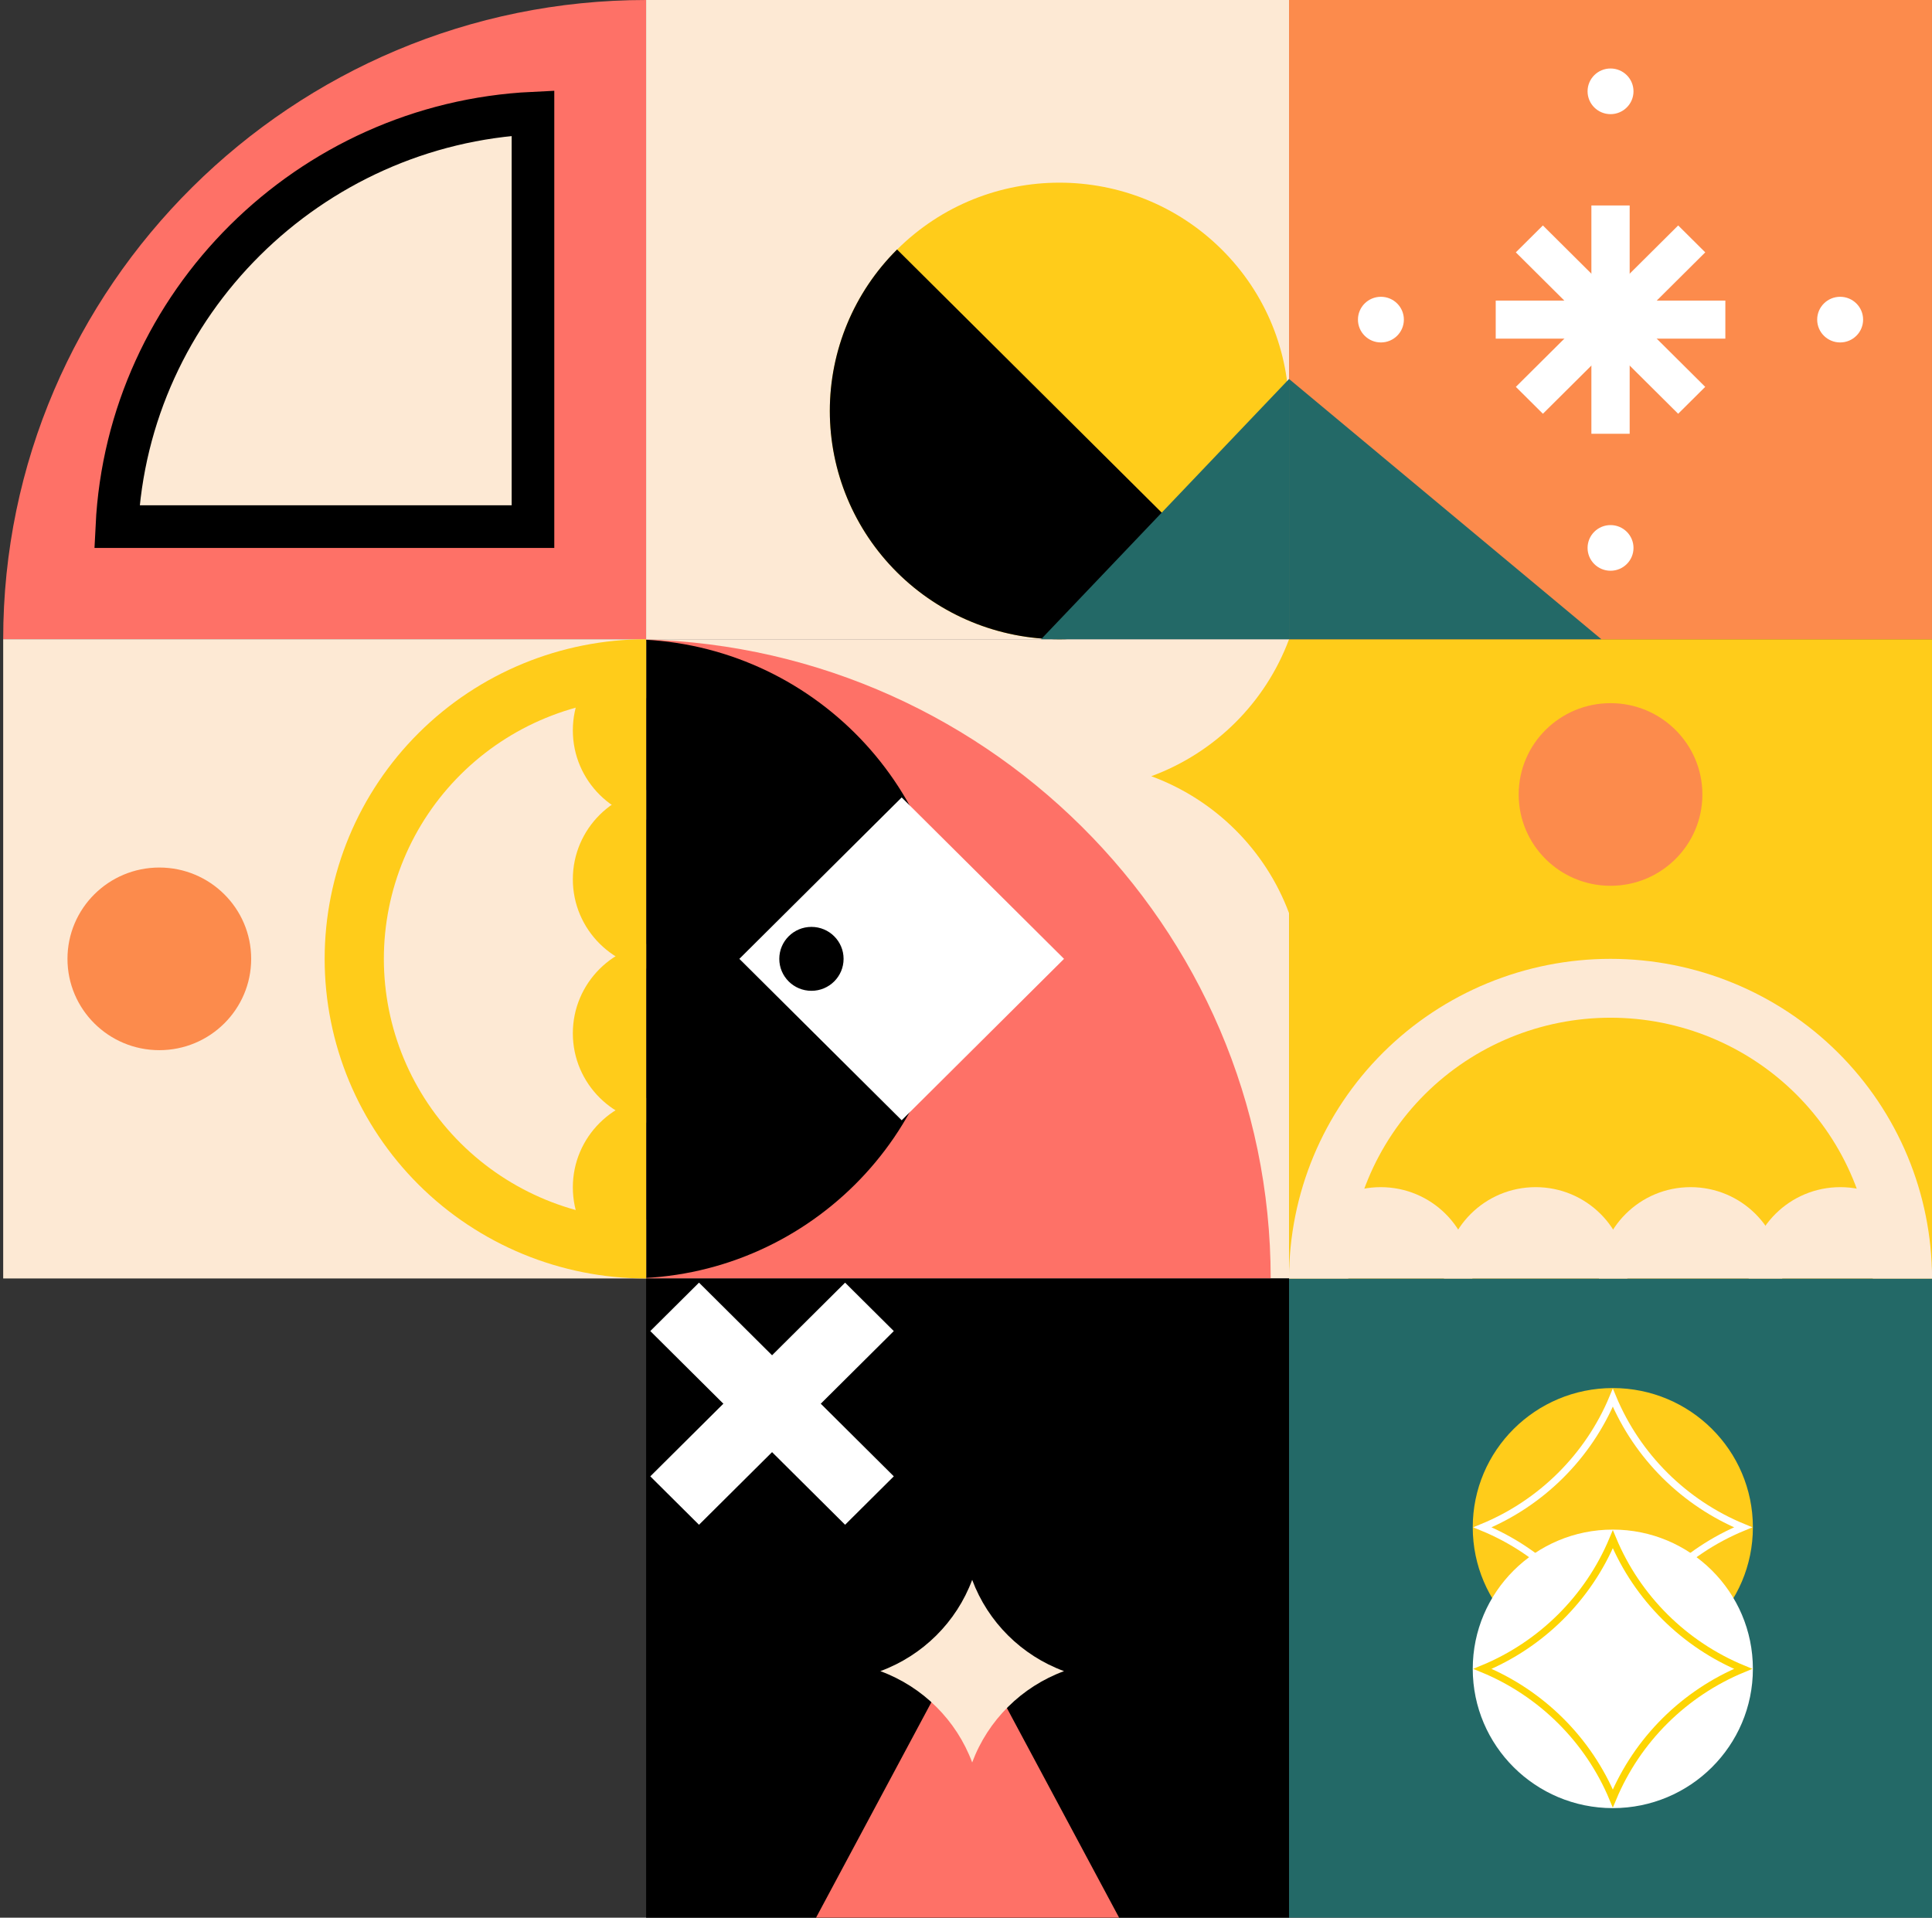 <svg width="272" height="270" viewBox="0 0 272 270" fill="none" xmlns="http://www.w3.org/2000/svg">
<rect x="0" y="0" width="272" height="270" fill="#333333" stroke="none"/>
<g clip-path="url(#clip0_4415_3799)">
<rect x="90.965" y="90" width="90.517" height="90" fill="#FDE9D4"/>
<path d="M178.896 180C178.896 130.295 138.085 90 88.379 90V180H178.896Z" fill="#FE7167"/>
<path d="M133.637 135C133.637 110.147 113.231 90 88.378 90V180C113.231 180 133.637 159.853 133.637 135Z" fill="black"/>
<rect width="32.235" height="32.235" transform="matrix(-0.709 -0.705 -0.709 0.705 149.801 135)" fill="white"/>
<ellipse rx="4.526" ry="4.5" transform="matrix(-1 0 0 1 114.24 135)" fill="black"/>
</g>
<path d="M0.449 90C0.449 40.294 41.261 0 90.966 0V90H0.449Z" fill="#FE7167"/>
<path d="M16.454 74.143C17.99 42.702 43.537 17.445 75.036 15.929V74.143H16.454Z" fill="#FDE9D4" stroke="black" stroke-width="6"/>
<rect x="90.965" y="180" width="90.517" height="90" fill="black"/>
<rect width="9.671" height="38.682" transform="matrix(0.709 -0.705 0.709 0.705 91.553 187.404)" fill="white"/>
<rect width="9.671" height="38.682" transform="matrix(-0.709 -0.705 0.709 -0.705 98.41 214.678)" fill="white"/>
<path d="M136.223 230.143L157.559 270H114.887L136.223 230.143Z" fill="#FE7167"/>
<path d="M136.87 222.429C139.087 228.385 143.837 233.091 149.802 235.286C143.837 237.48 139.087 242.186 136.87 248.143C134.654 242.186 129.904 237.48 123.939 235.286C129.904 233.091 134.654 228.385 136.87 222.429Z" fill="#FDE9D4"/>
<rect x="90.965" width="90.517" height="90" fill="#FDE9D4"/>
<circle r="32.235" transform="matrix(0.709 -0.705 0.709 0.705 149.154 57.857)" fill="#FFCC1A"/>
<path d="M126.295 35.129C120.233 41.157 116.827 49.332 116.827 57.857C116.827 66.382 120.233 74.558 126.295 80.585C132.358 86.614 140.58 90 149.154 90C157.728 90 165.951 86.614 172.013 80.585L149.154 57.857L126.295 35.129Z" fill="black"/>
<path d="M146.569 90L181.482 53.357V90H146.569Z" fill="#236967"/>
<g clip-path="url(#clip1_4415_3799)">
<rect x="0.449" y="180" width="90" height="90.517" transform="rotate(-90 0.449 180)" fill="#FDE9D4"/>
<ellipse cx="93.553" cy="167.169" rx="12.831" ry="12.905" transform="rotate(-90 93.553 167.169)" fill="#FFCC1A"/>
<ellipse cx="93.553" cy="145.482" rx="12.831" ry="12.905" transform="rotate(-90 93.553 145.482)" fill="#FFCC1A"/>
<ellipse cx="93.553" cy="123.795" rx="12.831" ry="12.905" transform="rotate(-90 93.553 123.795)" fill="#FFCC1A"/>
<ellipse cx="93.553" cy="102.831" rx="12.831" ry="12.905" transform="rotate(-90 93.553 102.831)" fill="#FFCC1A"/>
<path d="M90.966 180C78.963 180 67.451 175.259 58.963 166.82C50.476 158.381 45.707 146.935 45.707 135C45.707 123.065 50.476 111.619 58.963 103.18C67.451 94.741 78.963 90 90.966 90L90.966 98.287C81.173 98.287 71.782 102.155 64.857 109.04C57.933 115.925 54.042 125.263 54.042 135C54.042 144.737 57.933 154.075 64.857 160.96C71.782 167.845 81.173 171.713 90.966 171.713V180Z" fill="#FFCC1A"/>
<ellipse cx="22.431" cy="135" rx="12.857" ry="12.931" transform="rotate(-90 22.431 135)" fill="#FC8B4C"/>
</g>
<rect x="181.482" y="180" width="90.517" height="90" fill="#236967"/>
<ellipse cx="227.064" cy="215.036" rx="19.72" ry="19.607" fill="#FFCC1A"/>
<ellipse cx="227.064" cy="234.964" rx="19.72" ry="19.607" fill="white"/>
<path d="M208.72 215.036C216.993 211.628 223.624 205.052 227.064 196.792C230.503 205.052 237.134 211.628 245.407 215.036C237.134 218.444 230.503 225.019 227.064 233.279C223.624 225.019 216.993 218.444 208.72 215.036Z" stroke="white"/>
<path d="M208.72 234.964C216.993 231.556 223.624 224.981 227.064 216.721C230.503 224.981 237.134 231.556 245.407 234.964C237.134 238.373 230.503 244.948 227.064 253.208C223.624 244.948 216.993 238.373 208.72 234.964Z" stroke="#FDD503"/>
<path d="M181.482 90C184.808 98.935 191.932 105.994 200.879 109.286C191.932 112.578 184.808 119.637 181.482 128.571C178.157 119.637 171.033 112.578 162.086 109.286C171.033 105.994 178.157 98.935 181.482 90Z" fill="#FFCC1A"/>
<g clip-path="url(#clip2_4415_3799)">
<rect x="181.482" y="90" width="90.517" height="90" fill="#FFCC1A"/>
<ellipse cx="194.387" cy="179.974" rx="12.905" ry="12.831" fill="#FDE9D4"/>
<ellipse cx="216.2" cy="179.974" rx="12.905" ry="12.831" fill="#FDE9D4"/>
<ellipse cx="238.011" cy="179.974" rx="12.905" ry="12.831" fill="#FDE9D4"/>
<ellipse cx="259.095" cy="179.974" rx="12.905" ry="12.831" fill="#FDE9D4"/>
<path d="M181.483 180C181.483 168.065 186.251 156.619 194.739 148.18C203.226 139.741 214.738 135 226.741 135C238.745 135 250.256 139.741 258.744 148.18C267.232 156.619 272 168.065 272 180L263.665 180C263.665 170.263 259.775 160.925 252.85 154.04C245.926 147.155 236.534 143.287 226.741 143.287C216.949 143.287 207.557 147.155 200.632 154.04C193.708 160.925 189.818 170.263 189.818 180H181.483Z" fill="#FDE9D4"/>
<ellipse cx="226.742" cy="111.857" rx="12.931" ry="12.857" fill="#FC8B4C"/>
</g>
<rect x="181.482" width="90.517" height="90" fill="#FC8B4C"/>
<rect x="224.047" y="28.929" width="5.388" height="32.143" fill="white"/>
<rect width="5.373" height="32.235" transform="matrix(0.709 -0.705 0.709 0.705 213.408 35.53)" fill="white"/>
<rect width="5.373" height="32.235" transform="matrix(-0.709 -0.705 -0.709 0.705 240.076 35.53)" fill="white"/>
<rect x="210.578" y="47.678" width="5.357" height="32.328" transform="rotate(-90 210.578 47.678)" fill="white"/>
<ellipse rx="3.233" ry="3.214" transform="matrix(-1 0 0 1 226.742 77.143)" fill="white"/>
<ellipse rx="3.233" ry="3.214" transform="matrix(-1 0 0 1 259.068 45)" fill="white"/>
<ellipse rx="3.233" ry="3.214" transform="matrix(-1 0 0 1 194.414 45)" fill="white"/>
<ellipse rx="3.233" ry="3.214" transform="matrix(-1 0 0 1 226.742 12.857)" fill="white"/>
<path d="M225.448 90L181.482 53.357V90H225.448Z" fill="#236967"/>
<defs>
<clipPath id="clip0_4415_3799">
<rect width="90.517" height="90" fill="white" transform="translate(90.965 90)"/>
</clipPath>
<clipPath id="clip1_4415_3799">
<rect width="90" height="90.517" fill="white" transform="translate(0.449 180) rotate(-90)"/>
</clipPath>
<clipPath id="clip2_4415_3799">
<rect width="90.517" height="90" fill="white" transform="translate(181.482 90)"/>
</clipPath>
</defs>
</svg>
